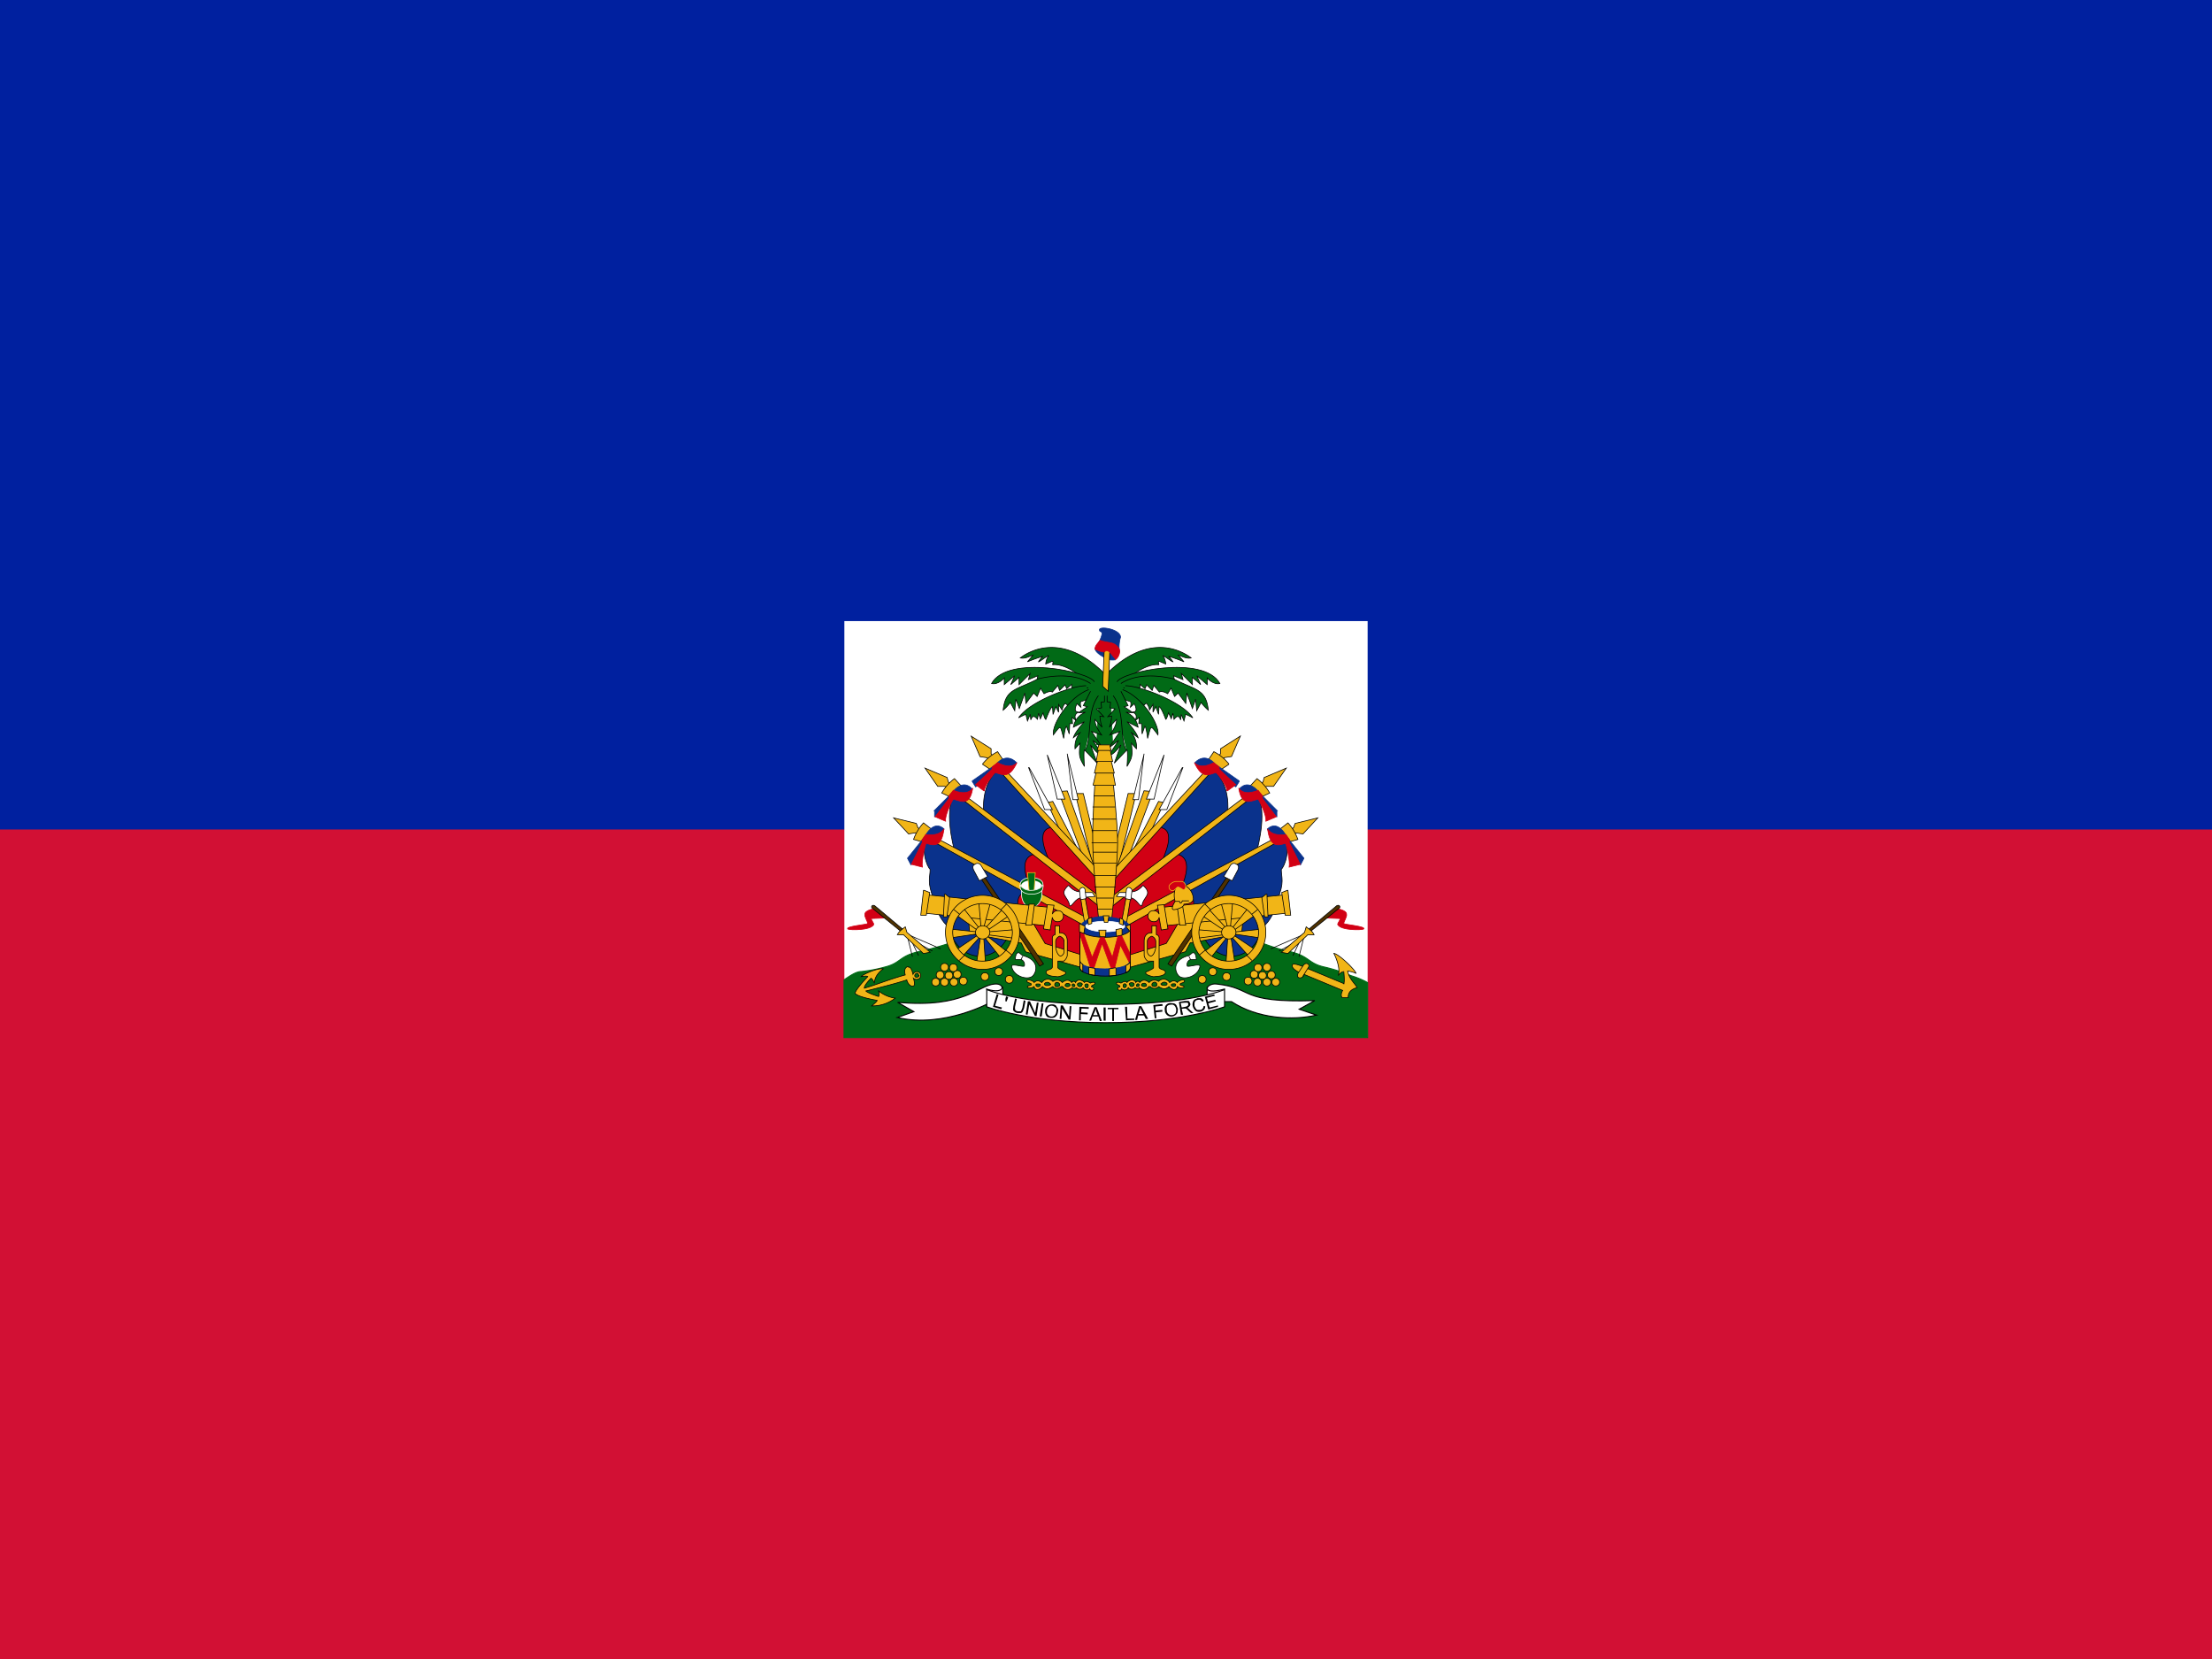 <svg id="flag-icons-ht" xmlns="http://www.w3.org/2000/svg" viewBox="0 0 640 480"><title>ht</title><path d="M0,0H640V480H0Z" fill="#d21034"/><path d="M0,0H640V240H0Z" fill="#00209f"/><path d="M244.3,179.7H395.7V300.2H244.3Z" fill="#fff"/><path d="M350.5,266.8l-31,1-30.7.3s-15.8,5.8-22.3,7.1-5.6,3.4-10.5,4.6a41.8,41.8,0,0,1-6.8,1.3c-1.5,0-3.2,1.2-5,2.4v16.7H395.7V284.3a24.47,24.47,0,0,0-4.8-2,46.27,46.27,0,0,0-7.7-2.5c-5-1.1-4.2-3.3-10.6-4.6S350.5,266.8,350.5,266.8Z" fill="#016a16" stroke="#016a16" stroke-width="0.3"/><g id="a"><path d="M311.2,229.6h2.24l4.16,17.12-1,5.44-5.44-22.4Z" fill="#f1b517" stroke="#000" stroke-width="0.2"/><path d="M308.8,218.08l1.6,13.28H312l-3.2-13.12Z" fill="#fff" stroke="#000" stroke-width="0.2"/><path d="M313.12,247.36,306.24,229l2.56-.16,8,22.4Z" fill="#f1b517" stroke="#000" stroke-width="0.2"/><path d="M303,218.4l2.88,12.8h2.24Z" fill="#fff" stroke="#000" stroke-width="0.2"/><path d="M307,241l-4-8.8,1.6-.32,7.52,14.4Z" fill="#f1b517" stroke="#000" stroke-width="0.2"/><path d="M297.6,222.08l4.64,12.16h2.24l-6.72-12.16Z" fill="#fff" stroke="#000" stroke-width="0.2"/><path d="M307.68,242.24l-18.4-20c-5.76,4.48-4.64,12.8-4.64,12.8l20.8,16.32,2.08-9.12Z" fill="#0a328c" stroke="#000" stroke-width="0.2"/><path d="M318.24,253.12l-13.6-13.76c-5.76.32-1.28,8.8-1,9.92l14.4,12.32v-8.48Z" fill="#d20014" stroke="#000" stroke-width="0.2"/><path d="M317,250.88,289,220.8l-1.12.8,29.76,33-.64-3.68Zm-29.6-32-.64-.8v-1.44L281,213l2.56,5.92,2.08.32.48.64,1.28-1Z" fill="#f1b517" stroke="#000" stroke-width="0.2"/><path d="M284.32,221a13.51,13.51,0,0,1,4.32-3.52l1.6,2.4-3.52,2.88-2.4-1.6Z" fill="#f1b517" stroke="#000" stroke-width="0.2"/><path d="M281.28,226.08l1,1.6c.64-.16,6.4-5.6,6.4-5.6H293l1.12-1.44c-3.2-3.2-5.92.48-5.92.48l-6.88,4.8Z" fill="#0a328c" stroke="#0a328c" stroke-width="0.2"/><path d="M284.8,228.8c0-1.6,2.88-5.12,3.2-5.28,2.08.64,4,1.92,6.24-2.88-1.92,2.24-5.6,0-5.6,0l-1.6,1.28v.64l-4.8,4.48,2.4,1.76Z" fill="#d20014" stroke="#d20014" stroke-width="0.2"/><path d="M299.68,247.52l-23-18.24c-4,4-.64,16.32-.64,16.32l22.4,12.16,1.12-10.24Z" fill="#0a328c" stroke="#000" stroke-width="0.2"/><path d="M318.72,262.4l-19-15.36c-6.4,1-1.28,10.4-1,11.52l20,10.88v-7Z" fill="#d20014" stroke="#000" stroke-width="0.2"/><path d="M317.92,259.2l-41-30.72-.8,1L319,263l-1.12-3.84ZM275,226.88l-.64-.64-.32-1.28-6.4-2.72,3.68,5.28h2.08l.64.64,1-1.28Z" fill="#f1b517" stroke="#000" stroke-width="0.2"/><path d="M272.48,229.44a13.22,13.22,0,0,1,3.68-4.16l1.92,2.08-2.88,3.36Z" fill="#f1b517" stroke="#000" stroke-width="0.2"/><path d="M270.4,234.56v1.76c.64-.32,5.92-5.92,5.92-5.92l4-.8,1-1.28c-2.88-3.36-5.92,1.12-5.92,1.12l-5.12,5.12Z" fill="#0a328c" stroke="#0a328c" stroke-width="0.2"/><path d="M273.6,237.6c-.32-1.6,1.92-6.08,2.24-6.4,2.56.8,4.8,1.92,5.6-3.2-1.6,2.56-5.6.64-5.6.64l-1.28,1.6v.8l-4,5.28,3,1.28Z" fill="#d20014" stroke="#d20014" stroke-width="0.2"/><path d="M297.92,258.72q-14.84-8.34-29.6-16.8c-2.08,3.68-.16,8.8.8,9.6,0,2.4-1,3.68,1.12,8.8.64,3.2,2.08,6.24,4.32,8,2.56,10.24,13.12,11,17.12,2.56l6.4-12.16Z" fill="#0a328c" stroke="#000" stroke-width="0.2"/><path d="M317.28,269.6l-20-11.68c-6.4.8,0,12.8.48,13.92l19.52,6.88Z" fill="#d20014" stroke="#000" stroke-width="0.2"/><path d="M313.92,265.28l-45.28-24-.8,1,48,26.72ZM266.4,240l-.8-.48-.48-1.28-6.56-1.6,4.32,4.64,1.92-.32,1,.48.64-1.44Z" fill="#f1b517" stroke="#000" stroke-width="0.2"/><path d="M264.32,242.88a14.14,14.14,0,0,1,2.88-4.8l2.24,1.76-2.24,3.84Z" fill="#f1b517" stroke="#000" stroke-width="0.2"/><path d="M262.56,248.32l1,1.92,4.8-7.36,4-1.44.8-1.6c-3.2-2.88-5.6,2.24-5.6,2.24l-5,6.24Z" fill="#0a328c" stroke="#0a328c" stroke-width="0.2"/><path d="M266.88,250.88c-.32-1.6.8-6.72,1.12-6.88,2.4.8,4.48,1,5.12-4.16-1.6,2.4-5.28,1.6-5.28,1.6l-1.12,1.6.16.64-3.2,6.4,3.2.8Z" fill="#d20014" stroke="#d20014" stroke-width="0.2"/></g><path d="M328.64,229.6H326.4l-4.16,17.12,1,5.44,5.44-22.4Z" fill="#f1b517" stroke="#000" stroke-width="0.2"/><path d="M331,218.08l-1.6,13.28h-1.6l3.2-13.12Z" fill="#fff" stroke="#000" stroke-width="0.2"/><path d="M326.72,247.36,333.6,229,331,228.8l-8,22.4Z" fill="#f1b517" stroke="#000" stroke-width="0.2"/><path d="M336.8,218.4l-2.88,12.8h-2.24Z" fill="#fff" stroke="#000" stroke-width="0.2"/><path d="M332.8,241l4-8.8-1.6-.32-7.52,14.4Z" fill="#f1b517" stroke="#000" stroke-width="0.2"/><path d="M342.24,222.08l-4.64,12.16h-2.24l6.72-12.16Z" fill="#fff" stroke="#000" stroke-width="0.2"/><path d="M332.16,242.24l18.4-20c5.76,4.48,4.64,12.8,4.64,12.8l-20.8,16.32-2.08-9.12Z" fill="#0a328c" stroke="#000" stroke-width="0.2"/><path d="M321.6,253.12l13.6-13.76c5.76.32,1.28,8.8,1,9.92l-14.4,12.32v-8.48Z" fill="#d20014" stroke="#000" stroke-width="0.2"/><path d="M322.88,250.88l28-30.08,1.12.8-29.76,33,.64-3.68Zm29.6-32,.64-.8v-1.44l5.76-3.68-2.56,5.92-2.08.32-.48.64-1.28-1Z" fill="#f1b517" stroke="#000" stroke-width="0.2"/><path d="M355.52,221a13.51,13.51,0,0,0-4.32-3.52l-1.6,2.4,3.52,2.88,2.4-1.6Z" fill="#f1b517" stroke="#000" stroke-width="0.2"/><path d="M358.56,226.08l-1,1.6c-.64-.16-6.4-5.6-6.4-5.6h-4.32l-1.12-1.44c3.2-3.2,5.92.48,5.92.48l6.88,4.8Z" fill="#0a328c" stroke="#0a328c" stroke-width="0.2"/><path d="M355,228.8c0-1.6-2.88-5.12-3.2-5.28-2.08.64-4,1.92-6.24-2.88,1.92,2.24,5.6,0,5.6,0l1.6,1.28v.64l4.8,4.48-2.4,1.76Z" fill="#d20014" stroke="#d20014" stroke-width="0.2"/><path d="M340.16,247.52l23-18.24c4,4,.64,16.32.64,16.32l-22.4,12.16-1.12-10.24Z" fill="#0a328c" stroke="#000" stroke-width="0.2"/><path d="M321.12,262.4l19-15.36c6.4,1,1.28,10.4,1,11.52l-20,10.88v-7Z" fill="#d20014" stroke="#000" stroke-width="0.2"/><path d="M321.92,259.2l41-30.72.8,1L320.8,263l1.12-3.84Zm42.88-32.32.64-.64.32-1.28,6.4-2.72-3.68,5.28H366.4l-.64.64-1-1.28Z" fill="#f1b517" stroke="#000" stroke-width="0.2"/><path d="M367.36,229.44a13.22,13.22,0,0,0-3.68-4.16l-1.92,2.08,2.88,3.36Z" fill="#f1b517" stroke="#000" stroke-width="0.2"/><path d="M369.44,234.56v1.76c-.64-.32-5.92-5.92-5.92-5.92l-4-.8-1-1.28c2.88-3.36,5.92,1.12,5.92,1.12l5.12,5.12Z" fill="#0a328c" stroke="#0a328c" stroke-width="0.2"/><path d="M366.24,237.6c.32-1.6-1.92-6.08-2.24-6.4-2.56.8-4.8,1.92-5.6-3.2,1.6,2.56,5.6.64,5.6.64l1.28,1.6v.8l4,5.28-3,1.28Z" fill="#d20014" stroke="#d20014" stroke-width="0.2"/><path d="M341.92,258.72q14.83-8.34,29.6-16.8c2.08,3.68.16,8.8-.8,9.6,0,2.4,1,3.68-1.12,8.8-.64,3.2-2.08,6.24-4.32,8-2.56,10.24-13.12,11-17.12,2.56l-6.4-12.16Z" fill="#0a328c" stroke="#000" stroke-width="0.2"/><path d="M322.56,269.6l20-11.68c6.4.8,0,12.8-.48,13.92l-19.52,6.88Z" fill="#d20014" stroke="#000" stroke-width="0.2"/><path d="M325.92,265.28l45.28-24,.8,1L324,269ZM373.44,240l.8-.48.48-1.28,6.56-1.6L377,241.28,375,241l-1,.48-.64-1.44Z" fill="#f1b517" stroke="#000" stroke-width="0.2"/><path d="M375.52,242.88a14.14,14.14,0,0,0-2.88-4.8l-2.24,1.76,2.24,3.84Z" fill="#f1b517" stroke="#000" stroke-width="0.2"/><path d="M377.28,248.32l-1,1.92-4.8-7.36-4-1.44-.8-1.6c3.2-2.88,5.6,2.24,5.6,2.24l5,6.24Z" fill="#0a328c" stroke="#0a328c" stroke-width="0.2"/><path d="M373,250.88c.32-1.6-.8-6.72-1.12-6.88-2.4.8-4.48,1-5.12-4.16,1.6,2.4,5.28,1.6,5.28,1.6l1.12,1.6-.16.64,3.2,6.4-3.2.8Z" fill="#d20014" stroke="#d20014" stroke-width="0.2"/><path d="M318.08,201l-.8,14.4h4.64l-.64-14.4,4.8-.48-.48-5.76-12,.48v5.12l4.48.64Z" fill="#016a16" stroke="#016a16" stroke-width="0.2"/><g id="b"><path d="M319.68,195c-12.48-12.48-22.24-6.4-24.48-4.64,1.6.32,2.88-.64,3.68-.8l-1.6,1.92a46.52,46.52,0,0,1,4.48-1.6,6.48,6.48,0,0,0-1.28,1.6c.32,0,2.56-1.76,2.88-1.76a5.05,5.05,0,0,0-.8,2.4l1.92-.8c.48.32-.16,1,.16,1,3.2-.32,7.52,2.72,8,3.68" fill="#016a16" stroke="#000" stroke-width="0.2"/><path d="M316.64,197.28c-1.28-2.88-25-8-29.76.48,1.92.48,3.68-1.6,3.68-1.6v1.92l3-2.56-1.12,2.56,2.4-2.08v2.08l3.2-3.2-.48,1.76,2.72-1.12-.32,1.6" fill="#016a16" stroke="#000" stroke-width="0.2"/><path d="M315.52,197.76c-6.08-4-15.36-1.28-15.36-1.28-6.08,3.2-9.28,2.72-9.92,9a12.72,12.72,0,0,0,2.08-2.24l1.28,2.4.32-3.36,1,2.72,1.6-4.48.32,3,2.24-3,1,1,1-2.4,1,1.6s1.6-1,2.4-.48l1.6-1.92.48,1.44,1.6-1.6.48,1.12,1.44-1.28v1h4.8" fill="#016a16" stroke="#000" stroke-width="0.2"/><path d="M314.24,198.4c-4.32,0-16.48,4.64-19.52,9.28a20.55,20.55,0,0,1,2.08-1l.48,1.92.8-1.92.16,1.6c.48-1.28,1-1.28,1.92-.16l.32-1.76L301,208l.8-1.76s.48,1.92.8,1.92c0,0,1.28-3.52,1.92-3.68l.16,2.24.8-2.24.8,1.6v-2.24l1,1.6s.32-1.6,1-1.92l1.28,1.12,5.44-4" fill="#016a16" stroke="#000" stroke-width="0.2"/><path d="M315,199.52c-5.6,2.08-10.72,9.92-10.24,13.12,2.4-3.2,1.92-2.72,3,1,0,0,.32-3.2.8-3.52l.8,2.24.16-3h.8l-.16-1.76,1.12.8c-.32-1.12-.48-1.44.64-2.4,0,0-1.6.16-.32-2.4l1.12,1s-.32-1.12,0-1.6L317,201.6" fill="#016a16" stroke="#000" stroke-width="0.2"/><path d="M315.52,200l-2.08,4.16,1.12.32L312,206.24l2.08-.16a5.5,5.5,0,0,0-3.52,4.32l3.2-1.6s-2.72,2.88-3.2,4.64l2.08-1.6a6.26,6.26,0,0,0-1.6,4.8l1.44-1.6c-.32,3.68-.32,4,1.28,6.72,0,0-.32-4.16,0-4.8l3.68,3.84-1.92-5.28s2.24,3.2,3.52,3l-2.88-4.32,2.88,2.24-3.2-4.8,2.88,1s-2.08-2.72-1.92-4.48l2.08,2.24a11,11,0,0,1-.64-3.2l1.12.16-2.08-2.24,1.44-.32-.16-1.6,1-.16v-1.76m-1.76,0c-3.52,4.8-1.76,12-3.84,15.84" fill="#016a16" stroke="#000" stroke-width="0.2"/></g><path d="M320.16,195c12.48-12.48,22.24-6.4,24.48-4.64-1.6.32-2.88-.64-3.68-.8l1.6,1.92a46.52,46.52,0,0,0-4.48-1.6,6.48,6.48,0,0,1,1.28,1.6c-.32,0-2.56-1.76-2.88-1.76a5.05,5.05,0,0,1,.8,2.4l-1.92-.8c-.48.32.16,1-.16,1-3.2-.32-7.52,2.72-8,3.68" fill="#016a16" stroke="#000" stroke-width="0.2"/><path d="M323.2,197.28c1.28-2.88,25-8,29.76.48-1.92.48-3.68-1.6-3.68-1.6v1.92l-3-2.56,1.12,2.56L345,196v2.08l-3.2-3.2.48,1.76-2.72-1.12.32,1.6" fill="#016a16" stroke="#000" stroke-width="0.2"/><path d="M324.32,197.76c6.08-4,15.36-1.28,15.36-1.28,6.08,3.2,9.28,2.72,9.92,9a12.72,12.72,0,0,1-2.08-2.24l-1.28,2.4-.32-3.36L345,205l-1.6-4.48-.32,3-2.24-3-1,1-1-2.4-1,1.6s-1.6-1-2.4-.48l-1.6-1.92-.48,1.44-1.6-1.6-.48,1.12-1.44-1.28v1h-4.8" fill="#016a16" stroke="#000" stroke-width="0.2"/><path d="M325.6,198.4c4.32,0,16.48,4.64,19.52,9.28a20.55,20.55,0,0,0-2.08-1l-.48,1.92-.8-1.92-.16,1.6c-.48-1.28-1-1.28-1.92-.16l-.32-1.76-.48,1.6-.8-1.76s-.48,1.92-.8,1.92c0,0-1.28-3.52-1.92-3.68l-.16,2.24-.8-2.24-.8,1.6v-2.24l-1,1.6s-.32-1.6-1-1.92l-1.28,1.12-5.44-4" fill="#016a16" stroke="#000" stroke-width="0.2"/><path d="M324.8,199.52c5.6,2.08,10.72,9.92,10.24,13.12-2.4-3.2-1.92-2.72-3,1,0,0-.32-3.2-.8-3.52l-.8,2.24-.16-3h-.8l.16-1.76-1.12.8c.32-1.12.48-1.44-.64-2.4,0,0,1.6.16.32-2.4l-1.12,1s.32-1.12,0-1.6l-4.16-1.28" fill="#016a16" stroke="#000" stroke-width="0.2"/><path d="M324.32,200l2.08,4.16-1.12.32,2.56,1.76-2.08-.16a5.5,5.5,0,0,1,3.52,4.32l-3.2-1.6s2.72,2.88,3.2,4.64l-2.08-1.6a6.26,6.26,0,0,1,1.6,4.8l-1.44-1.6c.32,3.68.32,4-1.28,6.72,0,0,.32-4.16,0-4.8l-3.68,3.84,1.92-5.28s-2.24,3.2-3.52,3l2.88-4.32-2.88,2.24,3.2-4.8-2.88,1s2.08-2.72,1.92-4.48L321,210.4a11,11,0,0,0,.64-3.2l-1.12.16,2.08-2.24-1.44-.32.16-1.6-1-.16v-1.76m1.76,0c3.52,4.8,1.76,12,3.84,15.84" fill="#016a16" stroke="#000" stroke-width="0.2"/><path d="M321.6,266.4s1.76-16,1.76-22.72c0-5.44-1.28-17.28-1.28-17.28H316.8s-.8,11.84-.64,17.28c0,6.72,1.76,22.72,1.76,22.72Z" fill="#f1b517" stroke="#000" stroke-width="0.2"/><path d="M316.32,227.2h6.4l-.8-4.32h-4.64l-1,4.16Z" fill="#f1b517" stroke="#000" stroke-width="0.2"/><path d="M316.8,223.68h5.6l-1.12-4.32h-3.52l-1.12,4.32Z" fill="#f1b517" stroke="#000" stroke-width="0.2"/><path d="M317.12,220.32h4.8L321,216h-3Z" fill="#f1b517" stroke="#000" stroke-width="0.2"/><path d="M321.12,215.52h-3.2l-.48,1.6h4Zm.64,47.52H317.6m4.48-3.2h-4.8m5.44-3.2h-6.08m6.4-3.36h-6.4m6.4-3.52h-6.56m6.72-3.2h-7m7-2.72h-7.36m7.36-3.52h-7.36M323,237h-7.2m6.88-3.52h-6.56m6.24-3.2h-5.92" fill="#f1b517" stroke="#000" stroke-width="0.2"/><path d="M320,190.4c-1.28-.48-3.68-2.08-3-3l1.12-1.92c1.6-3.52,0-2.24,0-3.2-.32-1.28,6.08-.32,6.08,2.08a10.56,10.56,0,0,0-.32,4.16l-1.28,2.4a5.61,5.61,0,0,1-2.72-.32Z" fill="#0a328c" stroke="#0a328c" stroke-width="0.2"/><path d="M320.64,200l-1.6-1.44.48-11.36,1.6.48-.48,12.16Z" fill="#f1b517" stroke="#000" stroke-width="0.2"/><path d="M322.72,190.88c1-.64,1.6-2.4,1-3.36-1.6-2.08-2.72-1.28-5.44-2.24-.48.64-1.6,1.6-1.44,2.56,3.68,1.6,2.24.32,3.52.48.64,0,1,.8,2.4,2.4Z" fill="#d20014" stroke="#d20014" stroke-width="0.2"/><path id="c" d="M301.6,256.48c-.32-.8-1.6-1.44-3.2-1.44a3.61,3.61,0,0,0-3.2,1.44,1.38,1.38,0,0,1,0-.64c0-1.12,1.44-1.92,3.2-1.92,1.92,0,3.36.8,3.36,1.92a1.38,1.38,0,0,1,0,.64Z" fill="#016a16" stroke="#fff" stroke-linecap="round" stroke-width="0.2"/><path d="M301.44,258.88c0,1.92-1.44,3.68-3,3.68s-2.88-1.6-2.88-3.84V256.8h5.92v2.08Z" fill="#016a16" stroke="#fff" stroke-linecap="round" stroke-width="0.2"/><ellipse cx="298.4" cy="256.16" rx="2.88" ry="1.44" fill="#fff"/><path d="M297.76,257.6l-.48-5.12h2.24l-.32,5.28h-1.44Z" fill="#016a16" stroke="#f1b517" stroke-width="0.2"/><path d="M301.6,256.16c-.32.8-1.6,1.44-3.2,1.44a3.61,3.61,0,0,1-3.2-1.44,1.38,1.38,0,0,0,0,.64c0,1.12,1.44,1.92,3.2,1.92,1.92,0,3.36-.8,3.36-1.92a1.38,1.38,0,0,0,0-.64Z" fill="#016a16" stroke="#fff" stroke-linecap="round" stroke-width="0.2"/><g id="d"><path d="M313.6,276.48,302.4,273l-5-8.48-17.44-.8.64,6.4,14.88,2.72,1.28,2.56,17.12,4.8Z" fill="#f1b517" stroke="#000" stroke-width="0.2"/><path d="M301.92,278.88,284,252.48l-.8.8,17.6,26.24Z" fill="#503200" stroke="#000" stroke-width="0.2"/><path d="M285.76,253.6l-1.92-3.2a1.14,1.14,0,0,0-1.76-.32c-.8.32-.64,1.12-.32,1.76l1.6,3Z" fill="#fff" stroke="#000" stroke-width="0.2"/><path d="M304,262.56l-36-3.68-1,5.28,35.84,3.68,1.12-5.28Z" fill="#f1b517" stroke="#000" stroke-width="0.2"/><path d="M267.2,257.6l-.8,7.2H268l1-6.56-1.6-.64Zm6.08,1.12-.32,6.56h1l.8-5.6-1.28-1Zm24.48,2.88-1,6.08h1.76l.8-6.08Zm5.28.16-1.12,7,1.92.32.64-3.68a1.45,1.45,0,0,0,1.6,1.28,1.6,1.6,0,0,0,1.6-1.6,1.51,1.51,0,0,0-1.6-1.6,1.6,1.6,0,0,0-1.6,1l.48-2.56-1.92-.16Zm-12.8,1.12-5.12,5.6.64.64,6.4-4.32-2.08-1.92ZM278.4,276.8l5-5.6-.48-.64-6.4,4.32Zm13-1.44-5.92-4.64-.64.48,4.8,6.08,1.76-1.92Zm-14.88-10.72,6.24,4.48.64-.48-4.8-6.08-2.08,2.08ZM283.2,261l.64,7.36h.8l1.92-7.2L283.2,261Zm1.92,17.6-.48-7.2h-1l-1.12,7.36h2.56Zm8.16-9.6-7.68.64v.8l7.68,1V269ZM275,271.36l7.52-1.12v-.64l-7.68-.8v2.56Z" fill="#f1b517" stroke="#000" stroke-width="0.2"/><ellipse cx="284.32" cy="269.76" rx="2.08" ry="1.92" fill="#f1b517" stroke="#000" stroke-width="0.2"/><path d="M295,269.76a10.72,10.72,0,0,1-21.44,0h0a10.72,10.72,0,0,1,21.44,0Zm-2.08,0a8.48,8.48,0,0,1-8.64,8.32h0a8.49,8.49,0,0,1-8.64-8.32v-.16a8.65,8.65,0,0,1,17.28.16Z" fill="#f1b517" stroke="#000" stroke-linecap="round" stroke-width="0.2" fill-rule="evenodd"/><path d="M277.6,264.48,276,263.2m13.6,0,1.6-1.6m1.6,14.72L291,274.88m-13.44,3,1.6-1.6m34.72-17,1.76,9.6-1.44.64-1.6-10.08h1.28Z" fill="#f1b517" stroke="#000" stroke-width="0.2"/><path d="M313,258.24c-.8-.48-1.92.16-3.84-2.08-3,2.72,0,3.2.32,5.92.8.32,1.44-2.24,3.68-2.4l3.68-.32-.8-1.12h-3Z" fill="#fff" stroke="#000" stroke-width="0.2"/><path d="M314.24,260l-.32-2.72c-.48-1.12-1.6-.16-1.6.32l.32,2.72Z" fill="#fff" stroke="#000" stroke-width="0.2"/><path d="M305.28,267.84v2.56c-1,.32-.8,1-.8,1.92v7.52c-.16.64-1.12.64-1.6,1-.48.48-.32,1.28,1.6,1.6l1.6.16c2.4-.48,2.88-1.28,1.6-1.6-.48-.32-1.44-.64-1.6-1v-1.92h1.6c.32,0,1.12-1,1.12-1.76v-4c0-2.24-1.6-2.56-2.24-2.4v-2.08Zm2.56,4.32c0-.64-1-1.28-1.28-1.28a1.82,1.82,0,0,0-1.12,1.44v1.6c0,.64.48,2.56,1.44,2.72a1.43,1.43,0,0,0,1-1.28v-3.2Z" fill="#f1b517" stroke="#000" stroke-width="0.2" fill-rule="evenodd"/><path d="M294.88,275.68c-1.12-.32-1.12,1.92-1.12,1.92h1.6a1.55,1.55,0,0,1,1,1.92c-.48.32-3.52-.8-3.68,0,.48,3,4.64,4.16,6.08,2.88,1.44-1.44,1.76-4.8-2.88-5.92Zm1,1-.48,1" fill="#fff" stroke="#000" stroke-width="0.2"/><path d="M264,276.8l-1.6-6.4m3.36,6.08-2.4-5m6.4,3.68-5.28-2.88m7.68,2.24-9.92-4.32" fill="#f1b517" stroke="#000" stroke-width="0.2"/><path d="M256.32,265.6l-4.16.16c-.32.16.8,1.44.64,1.76-1,1.76-7,1.6-7.52,1.28-.8-.8,5.6-1.28,5.76-1.6,0-.64-1-1.92-.8-2.72,0-1.12,2.72-1.6,2.72-1.6l3.36,2.72Z" fill="#d20014" stroke="#d20014" stroke-width="0.2"/><path d="M261.12,268.8l-8-6.72s-.48-.32-.8,0a.44.44,0,0,0,0,.64l8.64,7,.16-.8Z" fill="#503200" stroke="#000" stroke-width="0.2"/><path d="M269.12,275.52l-6.72-5.76-.48-1.6-1.28,1a4.2,4.2,0,0,0-1,1.28h1.76l5.76,5.44,1.76-.32Z" fill="#f1b517" stroke="#000" stroke-width="0.2"/><circle cx="292" cy="283.36" r="1.12" fill="#f1b517" stroke="#000" stroke-width="0.2"/><circle cx="288.96" cy="281.12" r="1.12" fill="#f1b517" stroke="#000" stroke-width="0.2"/><circle cx="284.96" cy="282.56" r="1.12" fill="#f1b517" stroke="#000" stroke-width="0.2"/><circle cx="278.72" cy="283.84" r="1.12" fill="#f1b517" stroke="#000" stroke-width="0.2"/><circle cx="276" cy="284.16" r="1.12" fill="#f1b517" stroke="#000" stroke-width="0.2"/><circle cx="273.28" cy="284.16" r="1.12" fill="#f1b517" stroke="#000" stroke-width="0.2"/><circle cx="270.72" cy="284.16" r="1.12" fill="#f1b517" stroke="#000" stroke-width="0.2"/><circle cx="272" cy="282.08" r="1.12" fill="#f1b517" stroke="#000" stroke-width="0.2"/><circle cx="274.56" cy="282.24" r="1.12" fill="#f1b517" stroke="#000" stroke-width="0.2"/><circle cx="276.96" cy="281.92" r="1.12" fill="#f1b517" stroke="#000" stroke-width="0.2"/><circle cx="275.84" cy="280" r="1.12" fill="#f1b517" stroke="#000" stroke-width="0.2"/><circle cx="273.28" cy="279.84" r="1.12" fill="#f1b517" stroke="#000" stroke-width="0.2"/><path d="M298.4,284.8c0-.48-1.28-.32-1.28-1s1.92,0,2.08.48c1.12-1,1.6-.32,2.24,0a2,2,0,0,1,3.2-.32,2,2,0,0,1,2.72.32c1.12-1,2.08-.8,2.72,0a.62.62,0,0,1,1.12,0c.48-1.12,1.92-.8,2.56,0,.48-.64,1.12-.16,1.76.16.48-.32,1.28-.32,1.28,0,0,.64-1,.48-1,1,0,.32.64,0,.64.64,0,.48-1,.64-1.12,0a1.21,1.21,0,0,1-1.92-.32,1.28,1.28,0,0,1-1.81.11l-.11-.11c-.48.32-1.12.32-1.28,0a1.73,1.73,0,0,1-2.72-.32H307a1.6,1.6,0,0,1-2.26.14l-.14-.14c-1.44,1-2.24.64-3,0-.8,1.12-2.24,1.12-2.4,0-.64.48-1.92.64-1.92,0,0-.32,1.12-.16,1.12-.64ZM301,285c0,.32-.32.48-.64.48s-.64-.16-.64-.48.16-.32.64-.32S301,284.8,301,285Zm3-.32c0,.32-.48.48-1,.48s-.8-.16-.8-.48c0-.16.32-.48.8-.48s.8.32.8.48Zm5.6.32c0,.32-.32.48-.8.48s-.64-.16-.64-.48a.71.71,0,0,1,.64-.48C309.12,284.48,309.6,284.64,309.6,285Zm-3,0c0,.32-.32.48-.8.48s-.64-.16-.64-.64a.69.69,0,0,1,.64-.64c.32,0,.8.32.8.64Zm6.4,0a.51.51,0,0,1-.48.48.73.73,0,0,1-.8-.64c0-.32.32-.48.8-.48.32,0,.64.16.64.48ZM311,285c0,.32,0,.48-.32.48a.42.42,0,0,1-.48-.48c0-.32.16-.32.48-.32Zm3.84.16c0,.32,0,.64-.48.64a.71.71,0,0,1-.48-.64.51.51,0,0,1,.48-.48A.42.42,0,0,1,314.88,285.12Z" fill="#f1b517" stroke="#000" stroke-width="0.2" fill-rule="evenodd"/></g><path d="M326.24,276.48l11.2-3.52,5-8.48,17.44-.8-.64,6.4-14.88,2.72L343,275.36l-17.12,4.8Z" fill="#f1b517" stroke="#000" stroke-width="0.2"/><path d="M337.92,278.88l17.92-26.4.8.8L339,279.52Z" fill="#503200" stroke="#000" stroke-width="0.2"/><path d="M354.08,253.6l1.92-3.2a1.14,1.14,0,0,1,1.76-.32c.8.32.64,1.12.32,1.76l-1.6,3Z" fill="#fff" stroke="#000" stroke-width="0.2"/><path d="M335.84,262.56l36-3.68,1,5.28L337,267.84l-1.12-5.28Z" fill="#f1b517" stroke="#000" stroke-width="0.2"/><path d="M372.64,257.6l.8,7.2h-1.6l-1-6.56,1.6-.64Zm-6.08,1.12.32,6.56h-1l-.8-5.6,1.28-1Zm-24.48,2.88,1,6.08h-1.76l-.8-6.08Zm-5.28.16,1.12,7-1.92.32-.64-3.68a1.45,1.45,0,0,1-1.6,1.28,1.6,1.6,0,0,1-1.6-1.6,1.51,1.51,0,0,1,1.6-1.6,1.6,1.6,0,0,1,1.6,1l-.48-2.56,1.92-.16Zm12.8,1.12,5.12,5.6-.64.64-6.4-4.32,2.08-1.92Zm11.84,13.92-5-5.6.48-.64,6.4,4.32Zm-13-1.44,5.92-4.64.64.48-4.8,6.08-1.76-1.92Zm14.88-10.72-6.24,4.48-.64-.48,4.8-6.08,2.08,2.08ZM356.64,261l-.64,7.36h-.8l-1.92-7.2,3.36-.16Zm-1.92,17.6.48-7.2h1l1.12,7.36h-2.56Zm-8.16-9.6,7.68.64v.8l-7.68,1V269Zm18.24,2.4-7.52-1.12v-.64l7.68-.8v2.56Z" fill="#f1b517" stroke="#000" stroke-width="0.2"/><ellipse cx="355.52" cy="269.76" rx="2.08" ry="1.92" fill="#f1b517" stroke="#000" stroke-width="0.2"/><path d="M344.8,269.76a10.72,10.72,0,0,0,21.44,0h0a10.72,10.72,0,0,0-21.44,0Zm2.08,0a8.48,8.48,0,0,0,8.64,8.32h0a8.49,8.49,0,0,0,8.64-8.32v-.16a8.65,8.65,0,0,0-17.28.16Z" fill="#f1b517" stroke="#000" stroke-linecap="round" stroke-width="0.2" fill-rule="evenodd"/><path d="M362.24,264.48l1.6-1.28m-13.6,0-1.6-1.6M347,276.32l1.76-1.44m13.44,3-1.6-1.6m-34.72-17-1.76,9.6,1.44.64,1.6-10.08h-1.28Z" fill="#f1b517" stroke="#000" stroke-width="0.2"/><path d="M326.88,258.24c.8-.48,1.92.16,3.84-2.08,3,2.72,0,3.2-.32,5.92-.8.32-1.44-2.24-3.68-2.4l-3.68-.32.8-1.12h3Z" fill="#fff" stroke="#000" stroke-width="0.2"/><path d="M325.6,260l.32-2.72c.48-1.12,1.6-.16,1.6.32l-.32,2.72Z" fill="#fff" stroke="#000" stroke-width="0.2"/><path d="M334.56,267.84v2.56c1,.32.8,1,.8,1.92v7.52c.16.64,1.12.64,1.6,1,.48.48.32,1.28-1.6,1.6l-1.6.16c-2.4-.48-2.88-1.28-1.6-1.6.48-.32,1.44-.64,1.6-1v-1.92h-1.6c-.32,0-1.12-1-1.12-1.76v-4c0-2.24,1.6-2.56,2.24-2.4v-2.08ZM332,272.16c0-.64,1-1.28,1.28-1.28a1.82,1.82,0,0,1,1.12,1.44v1.6c0,.64-.48,2.56-1.44,2.72a1.43,1.43,0,0,1-1-1.28v-3.2Z" fill="#f1b517" stroke="#000" stroke-width="0.2" fill-rule="evenodd"/><path d="M345,275.68c1.12-.32,1.12,1.92,1.12,1.92h-1.6a1.55,1.55,0,0,0-1,1.92c.48.32,3.52-.8,3.68,0-.48,3-4.64,4.16-6.08,2.88-1.44-1.44-1.76-4.8,2.88-5.92Zm-1,1,.48,1" fill="#fff" stroke="#000" stroke-width="0.2"/><path d="M375.84,276.8l1.6-6.4m-3.36,6.08,2.4-5m-6.4,3.68,5.28-2.88m-7.68,2.24,9.92-4.32" fill="#f1b517" stroke="#000" stroke-width="0.2"/><path d="M383.52,265.6l4.16.16c.32.16-.8,1.44-.64,1.76,1,1.76,7,1.6,7.52,1.28.8-.8-5.6-1.28-5.76-1.6,0-.64,1-1.92.8-2.72,0-1.12-2.72-1.6-2.72-1.6l-3.36,2.72Z" fill="#d20014" stroke="#d20014" stroke-width="0.2"/><path d="M378.72,268.8l8-6.72s.48-.32.8,0a.44.44,0,0,1,0,.64l-8.64,7-.16-.8Z" fill="#503200" stroke="#000" stroke-width="0.2"/><path d="M370.72,275.52l6.72-5.76.48-1.6,1.28,1a4.2,4.2,0,0,1,1,1.28H378.4l-5.76,5.44-1.76-.32Z" fill="#f1b517" stroke="#000" stroke-width="0.2"/><circle cx="347.84" cy="283.36" r="1.12" fill="#f1b517" stroke="#000" stroke-width="0.2"/><circle cx="350.88" cy="281.12" r="1.12" fill="#f1b517" stroke="#000" stroke-width="0.2"/><circle cx="354.88" cy="282.56" r="1.12" fill="#f1b517" stroke="#000" stroke-width="0.2"/><circle cx="361.12" cy="283.84" r="1.12" fill="#f1b517" stroke="#000" stroke-width="0.2"/><circle cx="363.84" cy="284.16" r="1.12" fill="#f1b517" stroke="#000" stroke-width="0.2"/><circle cx="366.56" cy="284.16" r="1.12" fill="#f1b517" stroke="#000" stroke-width="0.2"/><circle cx="369.12" cy="284.16" r="1.12" fill="#f1b517" stroke="#000" stroke-width="0.2"/><circle cx="367.84" cy="282.08" r="1.12" fill="#f1b517" stroke="#000" stroke-width="0.2"/><circle cx="365.28" cy="282.24" r="1.12" fill="#f1b517" stroke="#000" stroke-width="0.2"/><circle cx="362.88" cy="281.92" r="1.12" fill="#f1b517" stroke="#000" stroke-width="0.2"/><circle cx="364" cy="280" r="1.12" fill="#f1b517" stroke="#000" stroke-width="0.2"/><circle cx="366.56" cy="279.84" r="1.12" fill="#f1b517" stroke="#000" stroke-width="0.2"/><path d="M341.44,284.8c0-.48,1.28-.32,1.28-1s-1.92,0-2.08.48c-1.12-1-1.6-.32-2.24,0a2,2,0,0,0-3.2-.32,2,2,0,0,0-2.72.32c-1.12-1-2.08-.8-2.72,0a.62.62,0,0,0-1.12,0c-.48-1.12-1.92-.8-2.56,0-.48-.64-1.12-.16-1.76.16-.48-.32-1.28-.32-1.28,0,0,.64,1,.48,1,1,0,.32-.64,0-.64.64,0,.48,1,.64,1.12,0a1.21,1.21,0,0,0,1.92-.32,1.28,1.28,0,0,0,1.81.11l.11-.11c.48.32,1.12.32,1.28,0a1.73,1.73,0,0,0,2.72-.32h.48a1.6,1.6,0,0,0,2.26.14.93.93,0,0,0,.14-.14c1.44,1,2.24.64,3,0,.8,1.12,2.24,1.12,2.4,0,.64.48,1.92.64,1.92,0,0-.32-1.12-.16-1.12-.64Zm-2.56.16c0,.32.32.48.64.48s.64-.16.64-.48-.16-.32-.64-.32S338.88,284.8,338.88,285Zm-3-.32c0,.32.48.48,1,.48s.8-.16.8-.48c0-.16-.32-.48-.8-.48s-.8.32-.8.48Zm-5.6.32c0,.32.32.48.8.48s.64-.16.64-.48a.71.71,0,0,0-.64-.48C330.72,284.48,330.24,284.64,330.24,285Zm3,0c0,.32.32.48.8.48s.64-.16.64-.64a.69.69,0,0,0-.64-.64c-.32,0-.8.32-.8.64Zm-6.4,0a.51.51,0,0,0,.48.48.73.73,0,0,0,.8-.64c0-.32-.32-.48-.8-.48-.32,0-.64.16-.64.48Zm1.92,0c0,.32,0,.48.32.48a.42.42,0,0,0,.48-.48c0-.32-.16-.32-.48-.32Zm-3.84.16c0,.32,0,.64.48.64a.71.71,0,0,0,.48-.64.51.51,0,0,0-.48-.48A.42.42,0,0,0,325,285.12Z" fill="#f1b517" stroke="#000" stroke-width="0.2" fill-rule="evenodd"/><path d="M319.68,265.12c-4,0-7.2,1.6-7.2,3.36a1.18,1.18,0,0,0,.32,1c.8,1,3.68,1.6,7,1.6,3.2,0,5.76-.48,6.72-1.44a1.45,1.45,0,0,0,.48-1.12c0-1.76-3.2-3.2-7.36-3.2Z" fill="#0a328c" stroke="#0a328c" stroke-width="0.2"/><path d="M327,268.8V280c0,1.44-3.2,2.4-7.2,2.4s-7.36-1-7.36-2.4V268.8c0,1.28,3.2,2.4,7.2,2.4C323.84,271.2,327,270.08,327,268.8Z" fill="#f1b517" stroke="#000" stroke-width="0.2"/><path d="M312.48,268.8v1.6L316,281.6l2.88-8.64,3.2,8.8,2.08-8.32L327,279v-3l-2.56-5.44c-.32.12-.64.23-1,.32l-1.6,6.08-2.4-5.76H318.4L316,277l-2.56-7a1.52,1.52,0,0,1-1-1.12Z" fill="#d20014" stroke="#d20014" stroke-width="0.2"/><path d="M327,277.92V280c0,1.44-3.2,2.4-7.2,2.4s-7.36-1-7.36-2.4v-2.08c0,1.44,3.2,2.4,7.2,2.4C323.84,280.32,327,279.36,327,277.92Z" fill="#0a328c" stroke="#0a328c" stroke-width="0.2"/><path d="M322.72,280l-1.76.32v2.08l1.92-.16v-2.08Zm-7.68-.16v2.08l1.76.32v-2.08A15.11,15.11,0,0,1,315,279.84Zm-2.56-1.92V280c0,.48.32.8.8,1.12V279C312.8,278.72,312.48,278.4,312.48,277.92Zm14.56.32c0,.32-.64.8-1.28,1.12v2.08c.8-.32,1.28-.8,1.28-1.44v-1.76Z" fill="#f1b517" stroke="#000" stroke-width="0.2"/><path d="M327,268.8V280c0,1.44-3.2,2.4-7.2,2.4s-7.36-1-7.36-2.4V268.8" fill="none" stroke="#000" stroke-width="0.2"/><path d="M325.44,268c0,.8-2.56,1.6-5.6,1.6-3.2,0-5.76-.8-5.76-1.6s2.56-1.44,5.6-1.44c3.2,0,5.76.64,5.76,1.6Z" fill="#fff" stroke="#fff" stroke-width="0.2"/><path d="M317.92,269.12l.32,1.92h1.6l.16-1.92Zm6.56-.48-1.6.32.16,1.92,1.6-.32V268.8Zm-8.64-3.2-1.12.48.16,1.6,1-.32v-1.76Zm3.84-.48h-.48l.32,1.92h1l.32-1.92Zm4.32.64-.16,1.6,1.12.48v-1.6a8.59,8.59,0,0,0-1-.48Zm-10.4,4.48.32-2.08-1.6-.8v2.4ZM327,269.6v-2.08l-1.28.48ZM341.92,256c1.28,0,3.2,1.6,3.36,4,0,1.6-2.72,1.6-2.72,1.6,0,.8-1.6,1.44-2.88,1.6-1.28,0,.32-2.4.32-2.4a6,6,0,0,1,.32-4.32l1.6-.48Z" fill="#f1b517" stroke="#000" stroke-width="0.2"/><path d="M340,260.8h1.28s0,.48.32.48.48-.64.48-.64H344" fill="#f1b517" stroke="#000" stroke-width="0.2"/><path d="M342.56,257.44c1.12-.8.16-2.4-.64-2.4h-1.6c-1,0-2.24,1-2.08,1.6a1,1,0,0,0,1.28,1c.32,0,1-1,1.28-1C341.28,256.64,342.4,257.6,342.56,257.44Z" fill="#d20014" stroke="#f1b517" stroke-width="0.2"/><path d="M262.72,279.68c-1,.16-1.12,1.28-.8,2.4-4.16,1.12-8,2.72-11.84,3.84-.16-.8,1.92-2.88,1.92-2.88.48.16,1,1.44,1,1.44,0-2.56,2.56-4.16,2.56-4.16-1.6-.32-5.92,1.6-6.4,2.24,0,0,1.6-.32,1.92,0,0,0-3.52,3.68-3.68,4.8.64,1.12,6.4,2.08,6.4,2.08,0,.32-1.6,1.6-1.6,1.6A10.71,10.71,0,0,0,259,288.8a10.15,10.15,0,0,1-4.8-2.08s.32,1.12,0,1.6c0,0-3.2-1-3.68-1.6,0,0,8-1.92,11.84-3.2.16.8,1,2.08,1.92,1.76.48-.16.32-1.28,0-2.24a1.29,1.29,0,0,0,1,.32,1.12,1.12,0,0,0,0-2.24,1.29,1.29,0,0,0-1.12.8c-.16-.8-.64-2.24-1.28-2.08Zm3.2,2.56c0,.32-.32.48-.64.48a.48.48,0,0,1-.61-.29.63.63,0,0,1,0-.19.69.69,0,0,1,.64-.64c.32,0,.48.32.48.64Z" fill="#f1b517" stroke="#000" stroke-width="0.2" fill-rule="evenodd"/><path d="M388.8,284.64c.32-.64,0-3.52,0-3.52-.8,0-1.6,1.12-1.6,1.12.8-2.56-1.28-6.4-1.28-6.4,1.44.16,6.24,4.8,6.4,5.76a8.66,8.66,0,0,0-2.4-.64c.48,2.4,2.08,3.52,2.72,4.8,0,0-2.72.48-2.56,2.88h-1.76c-.64-.8.16-2.08.16-2.08l-12.32-5.12c-.8-.32-2.56-1.28-2.24-2.24.16-.8,3.2.48,3.84.8l11.2,4.64Z" fill="#f1b517" stroke="#000" stroke-width="0.2"/><path d="M377,282.4l1.6-2.56c.48-.8-.64-1.6-1.44-.64l-1.6,2.4c-.64,1.44.8,1.76,1.6.8Z" fill="#f1b517" stroke="#000" stroke-width="0.2"/><path d="M290.2,288.6l-.1-3-3.5.3-.2,3.1,3.8-.4Z" fill="#fff" stroke="#000" stroke-width="0.3"/><path d="M264.4,292.7l-4.7-2.7c19.4,1.8,23.4-5,28.1-5.3,3-.3,3.3,3.2-2.3,1.5l1.5,3.6s-13.8,7.8-27.4,4.6Zm84.8-4.1.1-3,4.3.2.2,3.1-4.6-.3Z" fill="#fff" stroke="#000" stroke-width="0.3"/><path d="M375.9,292l4.5-2.5c-22.4.7-17.3-3.6-28.4-4.8-3-.4-5,3.4,2.2,1.5l-1.4,3.6h3.5c7.6,5,17.8,5.5,24.6,3.9l-5-1.7Z" fill="#fff" stroke="#000" stroke-width="0.3"/><path d="M285.5,286.3v5s12.3,4.6,34.4,4.6,34.4-4.6,34.4-4.6v-5s-9.3,4.3-34.4,4.3S285.5,286.3,285.5,286.3Z" fill="#fff" stroke="#000" stroke-width="0.3"/><path d="M287.3,291.3l1.1-3.7.5.2-1,3.2,2,.5-.2.5Zm3.6-1.6V289l.2-.7.6.2-.2.6-.3.7-.3-.1Zm5.3-.3.5.2-.4,2.1-.4,1a1.22,1.22,0,0,1-.5.4h-1a2,2,0,0,1-.9-.4,1,1,0,0,1-.4-.6l.1-1,.5-2.2.5.1-.5,2.2a2.15,2.15,0,0,0,0,.8.7.7,0,0,0,.2.4l.5.2h1l.4-1,.4-2.2Zm.6,4,.6-3.7h.6l1.5,3.4.5-3h.5l-.6,3.9-.5-.1-1.6-3.3-.5,3-.5-.1Zm4,.7.6-3.8h.5l-.5,3.8h-.6Zm1.6-1.7a1.75,1.75,0,0,1,.7-1.4,2,2,0,0,1,1.4-.4,1.69,1.69,0,0,1,1,.3l.5.8a1.18,1.18,0,0,1,.1,1,2.2,2.2,0,0,1-.3,1,1.7,1.7,0,0,1-.8.7,2.64,2.64,0,0,1-2-.2,1.68,1.68,0,0,1-.5-.8,2.12,2.12,0,0,1-.1-1Zm.5,0c0,.5,0,1,.3,1.2a1.05,1.05,0,0,0,.9.5,1.21,1.21,0,0,0,1-.3,1.6,1.6,0,0,0,.5-1,1.89,1.89,0,0,0,0-1,1.21,1.21,0,0,0-.5-.5,1.3,1.3,0,0,0-.7-.3,1.31,1.31,0,0,0-1,.3,2.25,2.25,0,0,0-.5,1.2Zm3.7,2.3.3-3.8h.6l1.8,3.2.2-3h.5l-.3,3.9h-.5l-1.9-3.2-.2,3h-.5Zm5.6.4.1-3.8,2.7.1v.5l-2.1-.1-.1,1.1,1.9.1v.5l-2-.1v1.8h-.5Zm3,.1,1.5-3.8h.6l1.5,4h-.6l-.4-1.3h-1.7l-.4,1.2h-.6Zm1-1.5h1.4l-.4-1c-.08-.3-.15-.6-.2-.9l-.2.8-.5,1.1Zm3.1,1.6v-3.8h.6v3.8Zm2.5,0V292h-1.3v-.4h3.1v.4h-1.3v3.4h-.5Zm4,0-.3-4h.6l.1,3.4h2v.4l-2.5.1Zm2.6-.2,1.2-4h.6l2,3.7h-.7l-.5-1h-1.7l-.3,1.3Zm1-1.7h1.4l-.5-1-.4-.9a4.27,4.27,0,0,1-.1.8Zm4.7,1.2-.4-3.8,2.6-.3.1.5-2.1.2v1.2l2-.2v.5l-1.9.2.2,1.7Zm3-2.1a1.68,1.68,0,0,1,1.5-2.3l1,.1a1.24,1.24,0,0,1,.8.6l.4,1-.1,1a1.64,1.64,0,0,1-.6.8,1.94,1.94,0,0,1-1.9.3,1.7,1.7,0,0,1-.8-.6,2,2,0,0,1-.4-1Zm.5-.1a1.23,1.23,0,0,0,.5,1,1.21,1.21,0,0,0,1,.3,1.39,1.39,0,0,0,1-.5,2.17,2.17,0,0,0,.2-1.2,1.9,1.9,0,0,0-.3-.8,1.28,1.28,0,0,0-.6-.5,1.38,1.38,0,0,0-.7,0,1.28,1.28,0,0,0-1,.4,2.52,2.52,0,0,0-.1,1.3Zm4.1,1.3-.6-3.8,1.7-.3h.8c.2,0,.4,0,.5.2l.3.6a.84.84,0,0,1-.2.7,1.28,1.28,0,0,1-.7.5,1.76,1.76,0,0,1,.3.1l.5.5,1,.9h-.7l-.7-.6c-.16-.17-.33-.34-.5-.5a1.21,1.21,0,0,0-.3-.2.76.76,0,0,0-.3,0h-.3l-.6.1.4,1.7h-.6Zm.2-2.2,1-.2a1.85,1.85,0,0,0,.6-.2.61.61,0,0,0,.3-.6.57.57,0,0,0-.2-.4h-.7l-1.3.1.3,1.3Zm6.3-.4h.5a1.49,1.49,0,0,1-.3,1,2.06,2.06,0,0,1-1,.6,2.11,2.11,0,0,1-1,0,1.64,1.64,0,0,1-.8-.6,2.48,2.48,0,0,1-.5-1,2.11,2.11,0,0,1,0-1,1.35,1.35,0,0,1,.5-.9l.9-.4h1a1.56,1.56,0,0,1,.8.8l-.5.2a1.21,1.21,0,0,0-.5-.5,1.05,1.05,0,0,0-.7,0,1,1,0,0,0-.7.3,1.09,1.09,0,0,0-.3.7v.7a2.41,2.41,0,0,0,.4.8.68.68,0,0,0,.6.4h.7a1.11,1.11,0,0,0,.6-.3,1.14,1.14,0,0,0,.3-.8Zm1.4,1-1-3.7,2.7-.7.2.4-2.3.6.3,1.1,2.1-.5.2.4-2.2.6.4,1.2,2.4-.6v.4l-2.8.8Z"/></svg>